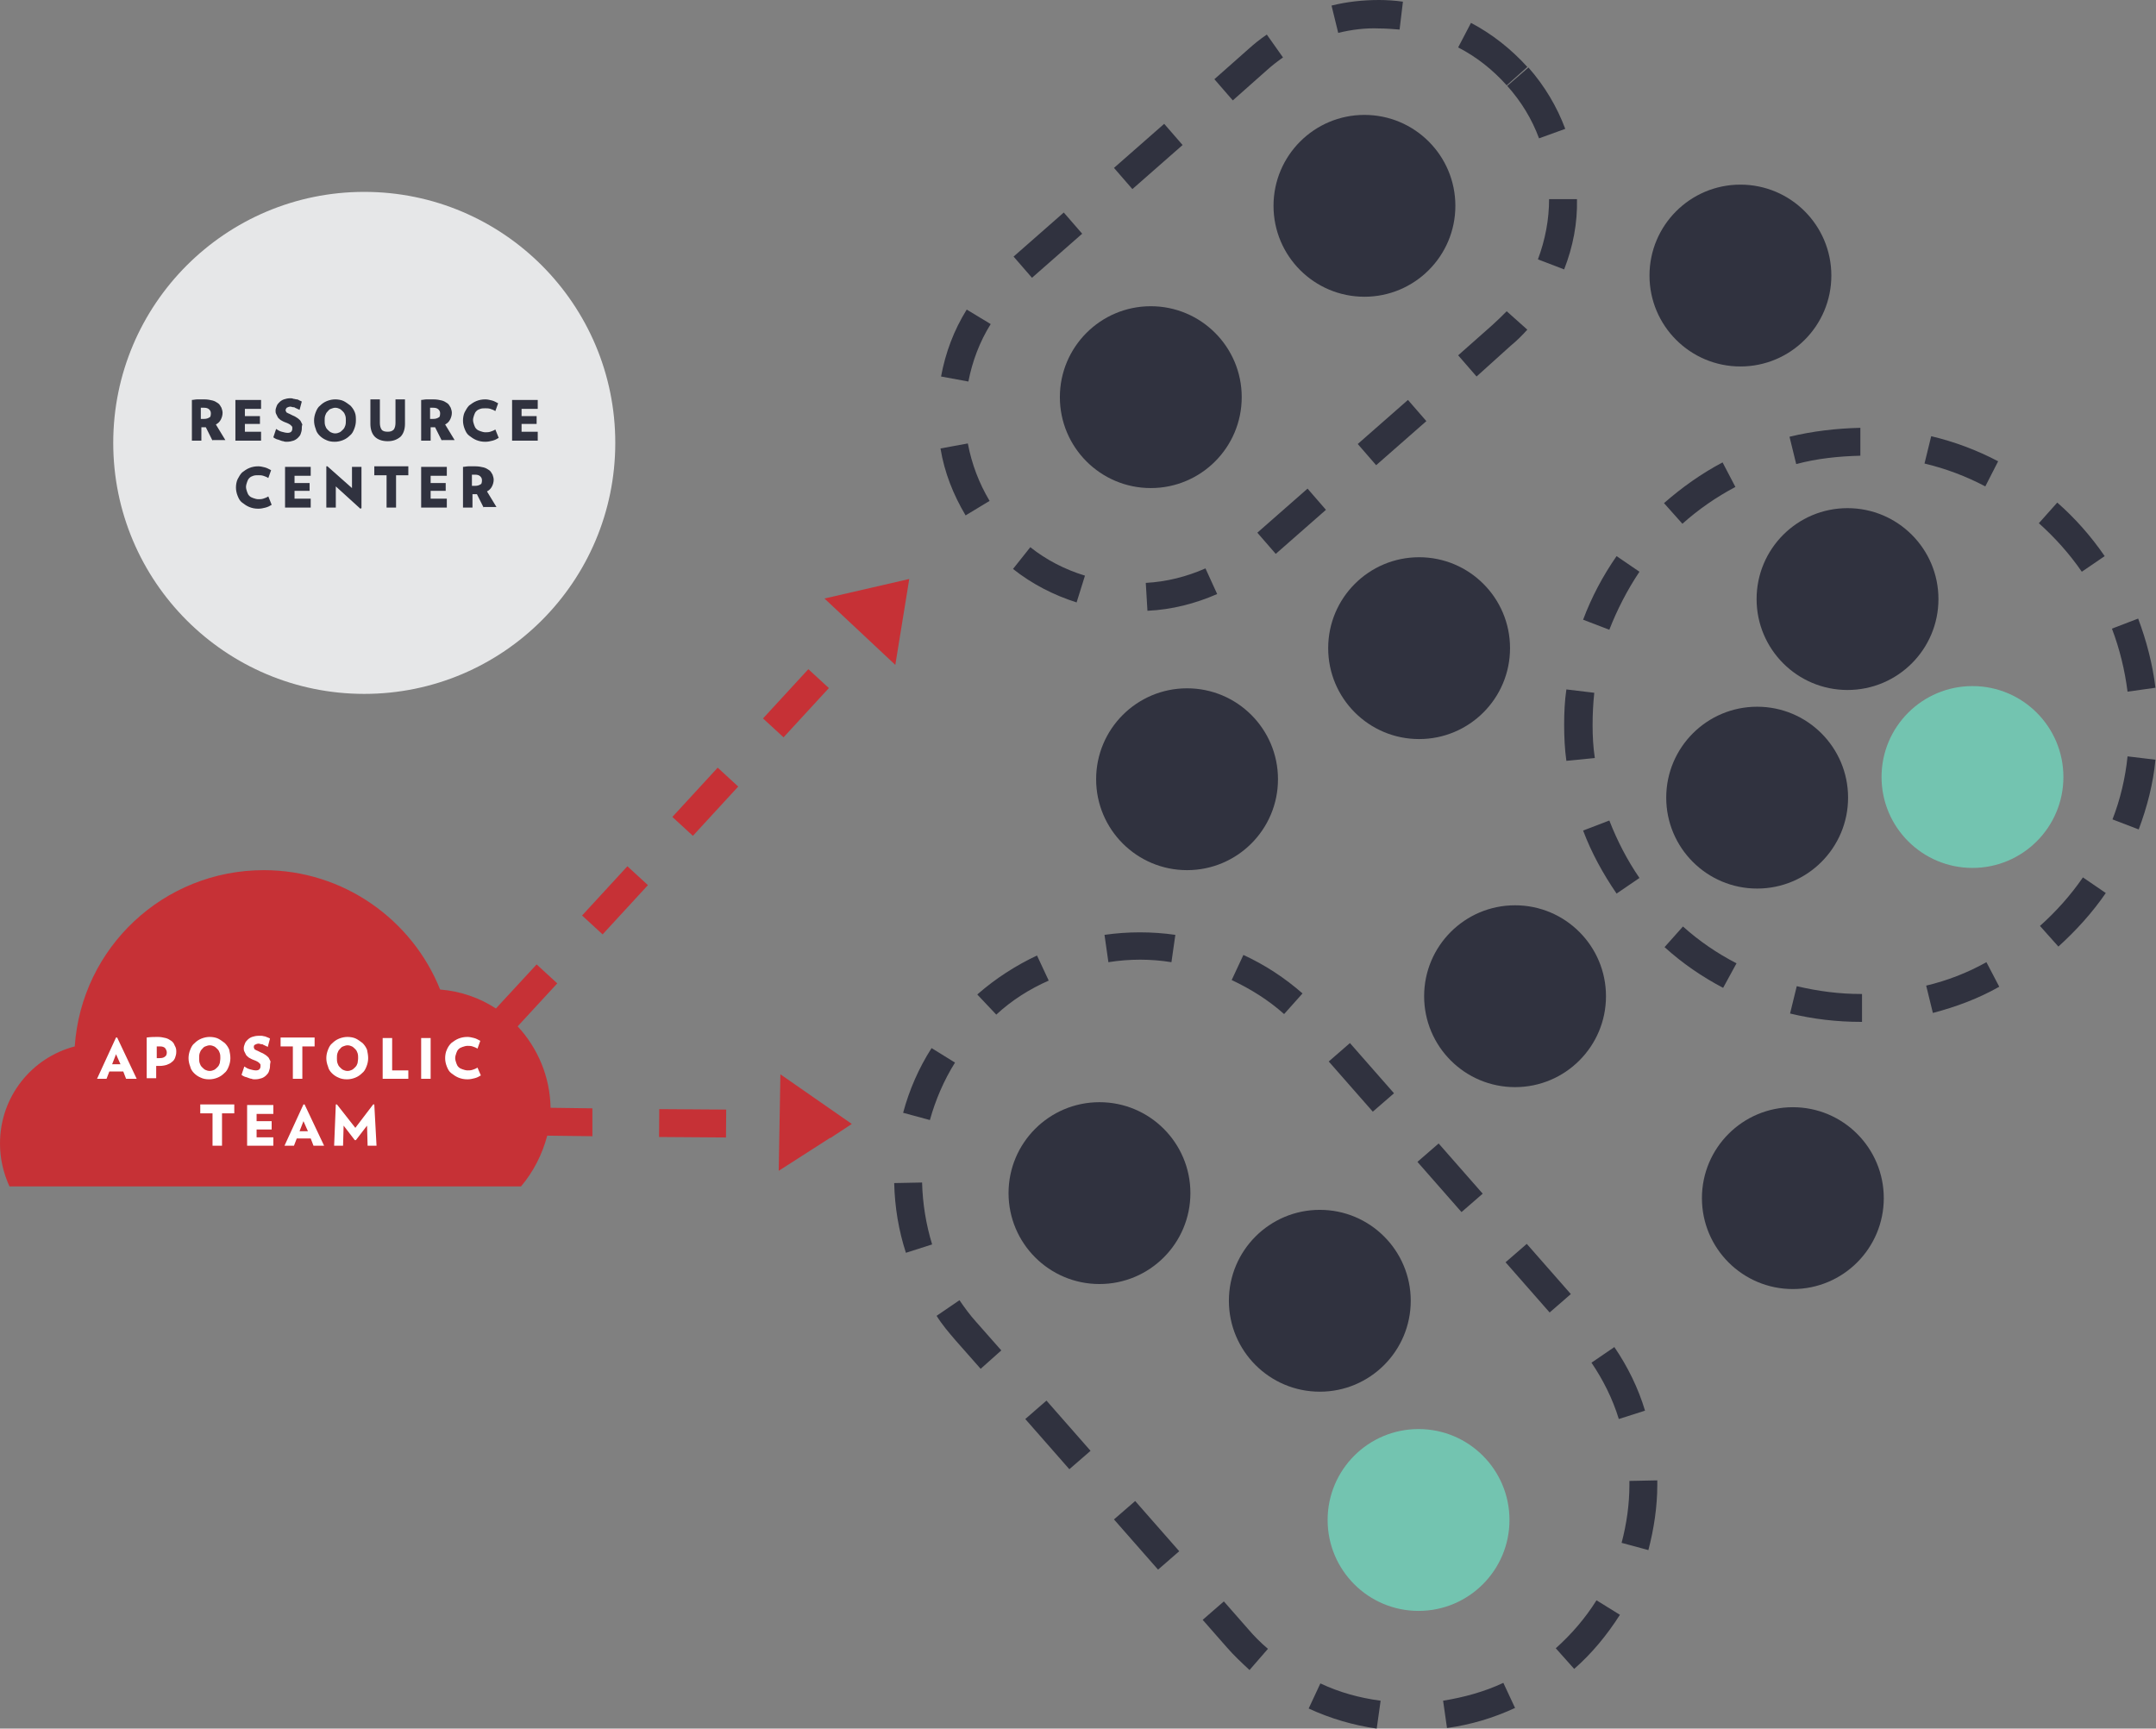 <svg xmlns="http://www.w3.org/2000/svg" viewBox="0 0 386.5 309.9" enable-background="new 0 0 386.5 309.9"><rect x="0" y="0" width="386.5" height="309.9" fill="#808080" stroke="none"/><circle fill="#73C4B0" cx="353.6" cy="139.3" r="16.3"/><circle fill="#30323F" cx="331.2" cy="107.4" r="16.3"/><circle fill="#30323F" cx="315" cy="143" r="16.3"/><circle fill="#73C4B0" cx="254.3" cy="272.5" r="16.3"/><circle fill="#30323F" cx="236.6" cy="233.2" r="16.3"/><circle fill="#30323F" cx="244.6" cy="36.9" r="16.3"/><circle fill="#30323F" cx="197.1" cy="213.9" r="16.3"/><circle fill="#30323F" cx="254.4" cy="116.2" r="16.3"/><circle fill="#30323F" cx="212.8" cy="139.7" r="16.3"/><circle fill="#30323F" cx="271.6" cy="178.6" r="16.3"/><circle fill="#30323F" cx="321.4" cy="214.8" r="16.3"/><circle fill="#30323F" cx="312" cy="49.4" r="16.3"/><circle fill="#30323F" cx="206.3" cy="71.2" r="16.3"/><path fill="#30323F" d="M333.6 183.2c-4.3 0-8.6-.5-12.7-1.5l1.2-4.9c3.8.9 7.6 1.4 11.5 1.4h.2v5h-.2zm12.9-1.6l-1.2-4.9c3.8-.9 7.4-2.3 10.8-4.2l2.3 4.4c-3.7 2.1-7.7 3.6-11.9 4.7zm-37.6-4.5c-3.8-2-7.3-4.4-10.5-7.3l3.3-3.7c2.9 2.6 6.1 4.8 9.6 6.6l-2.4 4.4zm60.1-7.4l-3.3-3.7c2.9-2.6 5.5-5.5 7.7-8.7l4.1 2.8c-2.4 3.5-5.3 6.7-8.5 9.6zm-79.2-9.5c-2.4-3.5-4.5-7.3-6-11.3l4.7-1.8c1.4 3.6 3.2 7.1 5.4 10.3l-4.1 2.8zm93.6-11.5l-4.7-1.8c1.4-3.6 2.3-7.4 2.7-11.3l5 .6c-.4 4.3-1.5 8.5-3 12.5zm-102.6-12.3c-.3-2.1-.4-4.3-.4-6.5 0-2.1.1-4.3.4-6.3l5 .6c-.2 1.9-.3 3.8-.3 5.8s.1 3.9.4 5.9l-5.1.5zM381.4 124c-.5-3.9-1.4-7.6-2.8-11.3l4.7-1.8c1.5 4 2.6 8.2 3.1 12.4l-5 .7zm-92.9-11.1l-4.7-1.8c1.5-4 3.5-7.8 6-11.4l4.1 2.8c-2.2 3.3-4 6.8-5.4 10.4zm84.7-10.4c-2.2-3.2-4.8-6.1-7.7-8.7l3.3-3.7c3.2 2.8 6.1 6.1 8.5 9.6l-4.1 2.8zm-71.6-8.6l-3.3-3.7c3.2-2.8 6.7-5.3 10.5-7.3l2.3 4.4c-3.4 1.8-6.6 4-9.5 6.6zm54.3-6.7c-3.4-1.8-7.1-3.2-10.9-4.1l1.2-4.9c4.2 1 8.2 2.5 12 4.5l-2.3 4.5zm-33.9-4l-1.2-4.9c4.1-1 8.4-1.5 12.7-1.6v5c-3.9.1-7.8.5-11.5 1.5zM246.8 309.9c-4.2-.6-8.3-1.8-12.2-3.6l2.1-4.5c3.4 1.6 7 2.6 10.8 3.1l-.7 5zm12.6-.1l-.7-4.9c3.7-.6 7.4-1.6 10.8-3.2l2.1 4.5c-3.9 1.8-7.9 3-12.2 3.6zM224 299.4c-1.4-1.3-2.8-2.6-4.1-4.1l-4.3-4.9 3.8-3.3 4.3 4.9c1.1 1.3 2.3 2.5 3.6 3.6l-3.3 3.8zm58.2-.2l-3.3-3.7c2.8-2.5 5.3-5.4 7.3-8.6l4.2 2.6c-2.3 3.6-5 6.9-8.2 9.7zm-74.6-17.8l-7.9-9 3.8-3.3 7.9 9-3.8 3.3zm87.9-3.5l-4.8-1.3c.9-3.4 1.4-6.9 1.4-10.4v-.7l5-.1v.8c0 3.9-.6 7.9-1.6 11.7zm-103.8-14.5l-7.9-9 3.8-3.3 7.9 9-3.8 3.3zm98.5-9c-1.1-3.6-2.8-7-4.9-10.1l4.1-2.8c2.4 3.5 4.3 7.4 5.5 11.4l-4.7 1.5zm-114.4-9l-4.5-5.1c-1.2-1.4-2.4-2.8-3.4-4.4l4.1-2.8c.9 1.3 1.9 2.7 3 3.9l4.5 5.1-3.7 3.3zm102-10.1l-7.9-9 3.8-3.3 7.9 9-3.8 3.3zm-115.4-10.7c-1.3-4-2-8.2-2.1-12.5l5-.1c.1 3.8.7 7.5 1.8 11.1l-4.7 1.5zm99.6-7.3l-7.9-9 3.8-3.3 7.9 9-3.8 3.3zm-95.3-16.5l-4.8-1.3c1.1-4.1 2.8-8 5.1-11.6l4.2 2.6c-2 3.2-3.5 6.7-4.5 10.3zm79.4-1.5l-7.9-9 3.8-3.3 7.9 9-3.8 3.3zm-67.5-17.4l-3.4-3.6.1-.1c3.2-2.8 6.8-5.1 10.6-6.9l2.1 4.5c-3.4 1.5-6.6 3.5-9.4 6.1zm51.6-.1c-2.8-2.5-6-4.5-9.4-6.1l2.1-4.5c3.9 1.8 7.4 4.1 10.6 6.9l-3.3 3.7zm-31.5-9.3l-.7-4.9c4.2-.6 8.5-.6 12.7 0l-.7 4.9c-3.7-.6-7.5-.6-11.3 0zM205.7 109.5l-.3-5c3.7-.2 7.3-1.1 10.7-2.6l2.1 4.6c-3.9 1.7-8.1 2.8-12.5 3zM193 108c-4.1-1.3-8-3.3-11.4-6l3.1-3.9c2.9 2.3 6.2 4 9.8 5.1L193 108zm35.7-8.7l-3.3-3.8 9-7.9 3.3 3.8-9 7.9zm-55.6-6.9c-2.2-3.7-3.8-7.7-4.5-12l4.9-.9c.7 3.7 2 7.1 3.9 10.3l-4.3 2.6zm73.6-9l-3.3-3.8 9-7.9 3.3 3.8-9 7.9zm-73.1-15l-4.9-.9c.8-4.3 2.3-8.3 4.6-12l4.3 2.6c-2 3.2-3.3 6.7-4 10.3zm91.1-.9l-3.3-3.8 6.1-5.4c.9-.8 1.8-1.7 2.6-2.5l3.7 3.3c-.9 1-1.9 2-3 2.9l-6.1 5.5zM185 49.8l-3.3-3.8 9-7.9 3.3 3.8-9 7.9zm95.4-1.5l-4.7-1.8c1.3-3.5 2-7.1 2-10.8h5c.1 4.3-.7 8.5-2.3 12.6zM203 33.9l-3.3-3.8 9-7.9L212 26l-9 7.9zm72.9-9.1c-1.3-3.5-3.2-6.6-5.7-9.4l3.8-3.3c2.9 3.3 5.1 7 6.6 11l-4.7 1.7zM221 18l-3.3-3.8 6.1-5.4c1-.9 2.1-1.8 3.3-2.6l2.9 4.1c-1 .7-1.9 1.4-2.8 2.2L221 18zm49.1-2.7c-2.5-2.8-5.4-5.1-8.7-6.8l2.3-4.4c3.8 2 7.2 4.7 10.1 7.9l-3.7 3.3zm-30.2-9.4L238.7 1c2.8-.7 5.7-1 8.5-1 1.4 0 2.9.1 4.3.3l-.6 5c-1.2-.1-2.5-.2-3.7-.2-2.4-.1-4.9.2-7.3.8z"/><circle fill="#E6E7E8" cx="65.3" cy="79.4" r="45"/><path fill="#30323F" d="M38.1 79l-1.2-2.4h-.8V79h-1.7v-7.3c.3 0 .6-.1 1-.1h1.2c.6 0 1.1.1 1.5.2.4.1.7.3 1 .5.3.2.4.5.6.8.1.3.2.6.2.9 0 .4-.1.8-.3 1.2-.2.4-.5.7-.9.9l1.7 2.8h-2.3zm-.3-4.9c0-.3-.1-.5-.3-.7s-.5-.3-.9-.3H36v2h.6c.4 0 .7-.1 1-.3.1 0 .2-.3.2-.7zM42.2 79v-7.3h4.6v1.6h-2.9v1.3h2.7V76h-2.7v1.4h2.9V79h-4.6zM54.1 76.9c0 .3-.1.6-.2.9s-.3.5-.5.7c-.2.2-.5.4-.8.5-.3.1-.7.2-1.2.2-.2 0-.4 0-.6-.1-.2 0-.4-.1-.7-.2-.2-.1-.4-.1-.6-.2s-.4-.2-.5-.3l.5-1.5c.3.2.6.4 1 .5.4.1.7.2 1.1.2.3 0 .5-.1.6-.2.1-.1.2-.3.2-.5v-.3c0-.1-.1-.2-.2-.3-.1-.1-.2-.2-.4-.3-.2-.1-.4-.2-.7-.3-.3-.1-.6-.3-.8-.4-.2-.2-.4-.3-.5-.5l-.3-.6c-.1-.2-.1-.4-.1-.6 0-.3.1-.5.2-.8.1-.3.3-.5.5-.7.2-.2.5-.4.8-.5s.7-.2 1.1-.2c.2 0 .4 0 .6.1.2 0 .4.1.6.1s.3.1.5.2.3.1.4.2l-.4 1.5c-.1-.1-.2-.1-.4-.2-.1-.1-.3-.1-.4-.2-.1-.1-.3-.1-.4-.1s-.3-.1-.4-.1c-.3 0-.5.1-.7.2-.1.1-.2.3-.2.4 0 .1 0 .2.1.3 0 .1.1.2.2.2.1.1.2.1.4.2l.6.3c.3.1.6.3.9.5.2.2.4.3.5.5l.3.6c-.1.3-.1.5-.1.8zM63.8 75.4c0 .5-.1 1-.3 1.5s-.4.9-.8 1.2c-.3.3-.7.6-1.2.8-.5.2-1 .3-1.5.3-.6 0-1.1-.1-1.5-.3-.5-.2-.9-.5-1.2-.8-.3-.3-.6-.7-.7-1.2-.2-.5-.3-1-.3-1.5s.1-1 .3-1.5c.2-.5.4-.9.8-1.2.3-.3.7-.6 1.2-.8s1-.3 1.5-.3 1.1.1 1.5.3.8.5 1.2.8c.3.3.6.7.8 1.2s.2.9.2 1.5zm-1.8 0c0-.3 0-.6-.1-.9-.1-.3-.2-.5-.4-.7s-.4-.4-.6-.5c-.2-.1-.5-.2-.8-.2-.3 0-.5.1-.8.2s-.4.3-.6.5c-.2.2-.3.4-.4.7-.1.3-.1.6-.1.9 0 .3 0 .6.1.9.1.3.2.5.4.7.2.2.4.4.6.5s.5.2.8.2c.3 0 .6-.1.8-.2.2-.1.4-.3.6-.5.2-.2.3-.4.4-.7.1-.3.1-.6.1-.9zM72.6 76c0 1-.3 1.8-.8 2.3-.6.5-1.3.8-2.3.8-1 0-1.8-.3-2.3-.8s-.8-1.3-.8-2.3v-4.4h1.7v4.2c0 .5.1.9.3 1.2.2.3.6.4 1.1.4.5 0 .8-.1 1.1-.4.2-.3.3-.7.3-1.2v-4.2h1.7V76zM79.2 79L78 76.6h-.8V79h-1.7v-7.3c.3 0 .6-.1 1-.1h1.2c.6 0 1.1.1 1.5.2.4.1.7.3 1 .5.3.2.4.5.6.8.1.3.2.6.2.9 0 .4-.1.8-.3 1.2-.2.4-.5.7-.9.9l1.7 2.8h-2.3zm-.3-4.9c0-.3-.1-.5-.3-.7s-.5-.3-.9-.3h-.6v2h.6c.4 0 .7-.1 1-.3.1 0 .2-.3.2-.7zM89.4 78.5c-.3.2-.7.4-1.1.5-.4.1-.8.2-1.3.2-.6 0-1.1-.1-1.6-.3s-.9-.5-1.3-.8c-.4-.3-.6-.7-.8-1.2s-.3-1-.3-1.5.1-1.1.3-1.5.5-.9.8-1.2c.4-.3.8-.6 1.3-.8s1-.3 1.6-.3c.4 0 .8.1 1.2.2.4.1.7.3 1.1.5l-.5 1.4c-.3-.2-.6-.3-.9-.4-.3-.1-.6-.1-.9-.1-.3 0-.6 0-.9.1-.3.1-.5.2-.7.4-.2.2-.3.4-.4.7s-.2.6-.2.9c0 .3.1.6.2.9s.2.5.4.7c.2.2.4.3.7.4.3.1.6.2.9.2.3 0 .6 0 .9-.1.3-.1.6-.2.9-.4l.6 1.5zM91.8 79v-7.3h4.6v1.6h-2.9v1.3h2.7V76h-2.7v1.4h2.9V79h-4.6zM48.7 90.5c-.3.2-.7.4-1.1.5-.4.1-.8.2-1.3.2-.6 0-1.1-.1-1.6-.3s-.9-.5-1.3-.8c-.4-.3-.6-.7-.8-1.2s-.3-1-.3-1.5.1-1.1.3-1.5.5-.9.8-1.2c.4-.3.8-.6 1.3-.8s1-.3 1.6-.3c.4 0 .8.1 1.2.2.4.1.7.3 1.1.5l-.5 1.4c-.3-.2-.6-.3-.9-.4-.3-.1-.6-.1-.9-.1-.3 0-.6 0-.9.1-.3.1-.5.2-.7.4-.2.2-.3.4-.4.7s-.2.6-.2.9c0 .3.1.6.2.9s.2.5.4.7c.2.2.4.3.7.4.3.1.6.2.9.2.3 0 .6 0 .9-.1.3-.1.6-.2.9-.4l.6 1.5zM51.1 91v-7.3h4.6v1.6h-2.9v1.3h2.7V88h-2.7v1.4h2.9V91h-4.6zM64.6 91.2l-4.4-4V91h-1.7v-7.4h.2l4.4 3.9v-3.8h1.7v7.4l-.2.1zM71 85.3V91h-1.7v-5.8h-2.2v-1.6h6.1v1.6H71zM75.5 91v-7.3h4.6v1.6h-2.9v1.3h2.7V88h-2.7v1.4h2.9V91h-4.6zM86.7 91l-1.2-2.4h-.8V91H83v-7.3c.3 0 .6-.1 1-.1h1.2c.6 0 1.1.1 1.5.2.4.1.7.3 1 .5.3.2.4.5.6.8.1.3.2.6.2.9 0 .4-.1.8-.3 1.2-.2.4-.5.7-.9.9l1.7 2.8h-2.3zm-.3-4.9c0-.3-.1-.5-.3-.7s-.5-.3-.9-.3h-.6v2h.6c.4 0 .7-.1 1-.3.1 0 .2-.3.2-.7z"/><g fill="#C63136"><path d="M144.91 119.97l3.68 3.384-8.125 8.832-3.68-3.385zM108.028 167.516l-3.68-3.385 8.124-8.83 3.68 3.384zM124.214 149.845l-3.68-3.385 8.124-8.832 3.68 3.385zM147.8 107.3l12.7 11.9 2.5-15.4zM130.148 203.925l-12-.086.036-5 12 .085zM139.9 192.6l-.3 17.3 9.2-5.9h.1l3.8-2.5zM92.8 184l7.1-7.7-3.7-3.4-7.3 7.9c-2.9-1.9-6.3-3.1-10-3.4-5-12.5-17.3-21.4-31.6-21.4-18 0-32.7 13.9-33.9 31.6-7.7 2-13.4 9-13.4 17.4 0 2.7.6 5.3 1.7 7.7h91.7c2.2-2.6 3.8-5.7 4.7-9.1l8.1.1v-5l-7.5-.1c-.1-5.6-2.3-10.7-5.9-14.6z"/></g><path fill="#fff" d="M22.6 193.4l-.5-1.3h-2.5l-.5 1.3h-1.7l3.4-7.4h.2l3.5 7.4h-1.9zm-1.8-4.4l-.7 1.8h1.5l-.8-1.8zM31.6 188.6c0 .4-.1.7-.2 1-.1.3-.3.6-.6.8-.2.2-.6.4-.9.5s-.8.2-1.3.2H28v2.2h-1.7V186c.8-.1 1.4-.1 2-.1.5 0 1 .1 1.4.2.4.1.7.3 1 .5.3.2.5.5.6.8.3.5.3.8.3 1.2zm-1.7.1c0-.3-.1-.5-.3-.8-.2-.2-.5-.3-.9-.3h-.6v2.1h.5c.5 0 .8-.1 1-.3.2-.1.3-.4.3-.7zM41.3 189.7c0 .5-.1 1-.3 1.5s-.4.9-.8 1.2c-.3.3-.7.6-1.2.8-.5.2-1 .3-1.5.3-.6 0-1.1-.1-1.5-.3-.5-.2-.9-.5-1.2-.8s-.6-.7-.7-1.2c-.2-.5-.3-1-.3-1.5s.1-1 .3-1.5c.2-.5.4-.9.8-1.2.3-.3.7-.6 1.2-.8s1-.3 1.5-.3 1.1.1 1.5.3.8.5 1.2.8c.3.3.6.7.8 1.2.1.5.2 1 .2 1.5zm-1.8 0c0-.3 0-.6-.1-.9-.1-.3-.2-.5-.4-.7s-.4-.4-.6-.5c-.2-.1-.5-.2-.8-.2-.3 0-.5.1-.8.2s-.4.3-.6.5c-.2.2-.3.4-.4.7-.1.3-.1.6-.1.9 0 .3 0 .6.1.9s.2.5.4.7c.2.2.4.4.6.5s.5.2.8.2c.3 0 .6-.1.8-.2.2-.1.4-.3.6-.5s.3-.4.4-.7c0-.2.1-.5.1-.9zM48.4 191.2c0 .3-.1.6-.2.9s-.3.5-.5.7c-.2.2-.5.4-.8.5-.3.1-.7.2-1.2.2-.2 0-.4 0-.6-.1-.2 0-.4-.1-.7-.2-.2-.1-.4-.1-.6-.2s-.4-.2-.5-.3l.5-1.5c.3.2.6.4 1 .5s.7.2 1.1.2c.3 0 .5-.1.6-.2.1-.1.2-.3.2-.5v-.3c0-.1-.1-.2-.2-.3s-.2-.2-.4-.3-.4-.2-.7-.3c-.3-.1-.6-.3-.8-.4-.2-.2-.4-.3-.5-.5l-.3-.6c-.1-.2-.1-.4-.1-.6 0-.3.1-.5.2-.8.1-.3.3-.5.5-.7.2-.2.5-.4.8-.5.3-.1.7-.2 1.1-.2h.6c.2 0 .4.1.6.1.2.1.3.1.5.2s.3.1.4.2l-.4 1.5c-.1-.1-.2-.1-.4-.2-.1-.1-.3-.1-.4-.2-.1-.1-.3-.1-.4-.1-.1 0-.3-.1-.4-.1-.3 0-.5.1-.7.2s-.2.3-.2.4c0 .1 0 .2.1.3 0 .1.1.2.2.2.1.1.2.1.4.2l.6.3c.3.1.6.3.9.5.2.2.4.3.5.5l.3.6c-.1.5-.1.7-.1.9zM54.2 187.6v5.8h-1.7v-5.8h-2.2V186h6.1v1.6h-2.2zM66 189.7c0 .5-.1 1-.3 1.5s-.4.9-.8 1.2c-.3.3-.7.6-1.2.8-.5.2-1 .3-1.5.3-.6 0-1.1-.1-1.5-.3-.5-.2-.9-.5-1.2-.8s-.6-.7-.7-1.2c-.2-.5-.3-1-.3-1.5s.1-1 .3-1.5c.2-.5.4-.9.8-1.2.3-.3.7-.6 1.2-.8s1-.3 1.5-.3 1.1.1 1.5.3.8.5 1.2.8c.3.3.6.7.8 1.2.1.5.2 1 .2 1.5zm-1.8 0c0-.3 0-.6-.1-.9-.1-.3-.2-.5-.4-.7s-.4-.4-.6-.5c-.2-.1-.5-.2-.8-.2-.3 0-.5.1-.8.2s-.4.3-.6.5c-.2.2-.3.4-.4.7-.1.3-.1.6-.1.9 0 .3 0 .6.1.9s.2.5.4.7c.2.2.4.4.6.5s.5.2.8.2c.3 0 .6-.1.8-.2.2-.1.4-.3.6-.5s.3-.4.4-.7c0-.2.1-.5.1-.9zM68.6 193.4v-7.3h1.7v5.8h2.9v1.5h-4.6zM75.5 193.4v-7.3h1.7v7.3h-1.7zM86.2 192.8c-.3.2-.7.4-1.1.5-.4.1-.8.2-1.3.2-.6 0-1.1-.1-1.6-.3s-.9-.5-1.3-.8-.6-.7-.8-1.2c-.2-.5-.3-1-.3-1.5s.1-1.1.3-1.5c.2-.5.5-.9.8-1.2.4-.3.8-.6 1.3-.8s1-.3 1.6-.3c.4 0 .8.1 1.2.2.4.1.7.3 1.1.5l-.5 1.4c-.3-.2-.6-.3-.9-.4-.3-.1-.6-.1-.9-.1-.3 0-.6.1-.9.2-.3.1-.5.2-.7.4-.2.2-.3.4-.4.7s-.2.6-.2.9.1.6.2.9c.1.3.2.5.4.7.2.2.4.3.7.4.3.1.6.2.9.2.3 0 .6 0 .9-.1.3-.1.6-.2.9-.4l.6 1.4zM39.8 199.6v5.8h-1.7v-5.8h-2.2V198H42v1.6h-2.2zM44.3 205.4v-7.3H49v1.6h-3v1.3h2.7v1.5H46v1.4h3v1.5h-4.7zM56.2 205.4l-.5-1.3h-2.5l-.5 1.3H51l3.4-7.4h.2l3.5 7.4h-1.9zm-1.8-4.4l-.7 1.8h1.5l-.8-1.8zM65.9 205.4l-.1-3.6-2 2.6h-.2l-2-2.6-.1 3.6h-1.6l.3-7.4h.2l3.3 4.2 3.2-4.2h.2l.4 7.4h-1.6z"/></svg>